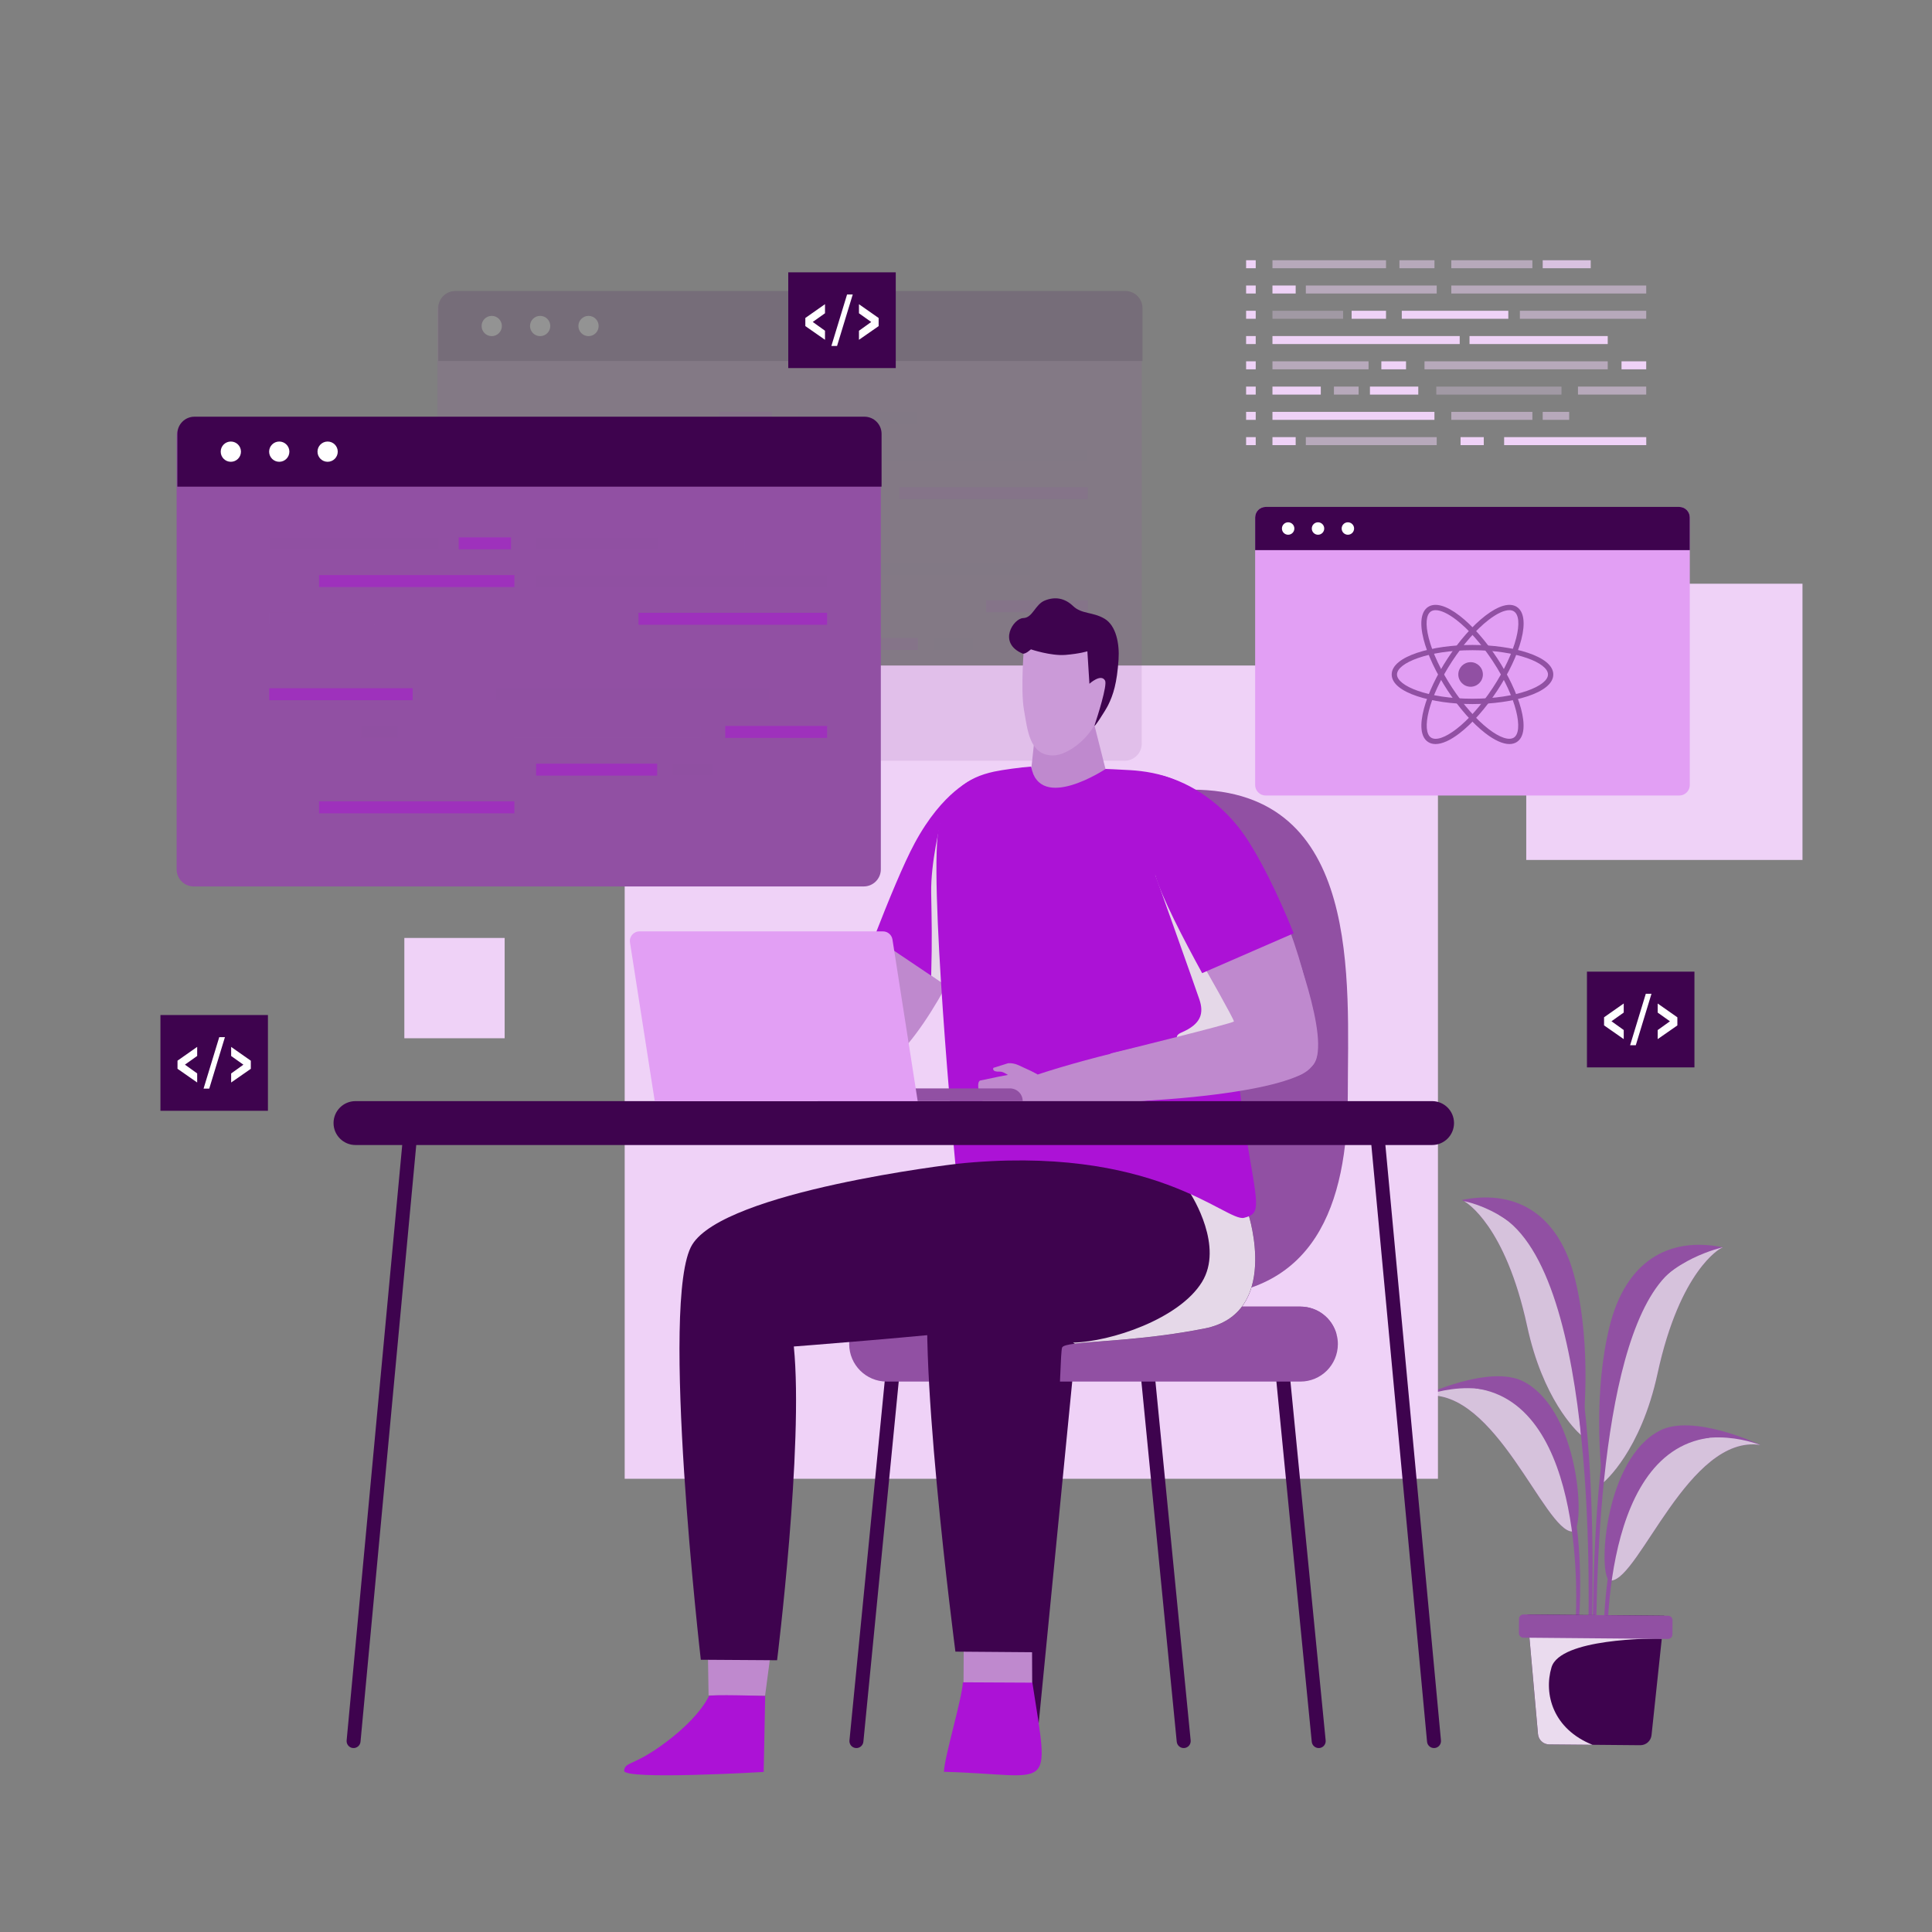 <svg id="SvgjsSvg1001" width="360" height="360" xmlns="http://www.w3.org/2000/svg" version="1.1" xmlns:xlink="http://www.w3.org/1999/xlink" xmlns:svgjs="http://svgjs.com/svgjs"><rect width="100%" height="100%" fill="#808080" stroke="none"/><defs id="SvgjsDefs1002"></defs><g id="SvgjsG1008" transform="matrix(1,0,0,1,0,0)"><svg xmlns="http://www.w3.org/2000/svg" enable-background="new 0 0 500 500" viewBox="0 0 500 500" width="360" height="360"><path fill="#9150a3" d="M407.82,395.69c-0.2,0.41-0.44,0.64-0.69,0.66c-0.08,0-0.14,0.02-0.23,0.02							c-7.21-0.16-19.89-37.29-38.16-35.16c-0.2,0.02-0.39,0.05-0.59,0.06c0,0,17.37-8.27,26.13-3.74
							C407.86,364.57,409.98,391.18,407.82,395.69z" class="color505ea3 svgShape"></path><path fill="#d6c2dc" d="M407.82,395.69c-0.2,0.41-0.44,0.64-0.69,0.66c-0.08,0-0.14,0.02-0.23,0.02
						c-7.21-0.16-19.89-37.29-38.16-35.16c0,0,20.15-7.99,29.63,8.36C404.38,379.95,406.82,389.85,407.82,395.69z" class="colorc2d2dc svgShape"></path><path fill="#9150a3" d="M408.25 418.8c-.01 0-.02 0-.03 0-.24-.01-.43-.23-.41-.47.04-.58 3.21-55.02-25.89-59.02-.24-.03-.03-1.24 0-1.48.03-.24 1.14 0 1.39.04 29.92 4.11 25.42 59.92 25.38 60.51C408.68 418.62 408.48 418.8 408.25 418.8zM455.62 373.96c0 0-.02 0-.06-.02-18.46-2.8-31.29 34.62-38.56 35.1-.13.02-.23.02-.33 0-.14-.02-.27-.08-.38-.2-2.63-2.66-.92-31.27 13.26-38.6C438.05 365.85 454.68 373.51 455.62 373.96z" class="color505ea3 svgShape"></path><path fill="#d6c2dc" d="M455.56,373.95c-18.46-2.8-31.29,34.62-38.56,35.1c-0.13,0.02-0.23,0.02-0.33,0
						c-0.14-0.02-0.27-0.08-0.38-0.2c1.25-6.47,3.54-19.64,11.18-29.02C437.76,367.21,454.35,373.52,455.56,373.95z" class="colorc2d2dc svgShape"></path><path fill="#9150a3" d="M415.56 431.5c-.23 0-.43-.18-.44-.42-.04-.59-3.47-55.85 26.45-59.97.26-.04.84.04.87.28.03.24.02.69-.22.73-29.11 4-26.25 58.32-26.22 58.9.02.24-.17.46-.41.47C415.58 431.5 415.57 431.5 415.56 431.5zM409.45 371.38v.05c-.02.13-.03.17-.03.17s-.08-.06-.23-.19c-1.49-1.31-9.91-9.44-13.96-28.24-5.63-26-15.68-31.96-16.31-32.3-.02-.02-.03-.02-.03-.02l-.58-.3c.2-.05.39-.08.58-.11 14.04-2.6 24.67 4.22 28.72 20.53C412.09 349.07 409.75 369.07 409.45 371.38z" class="color505ea3 svgShape"></path><path fill="#d6c2dc" d="M409.18,371.41c-1.49-1.31-9.91-9.44-13.96-28.24c-5.63-26-15.68-31.96-16.31-32.3
						c0.94,0.16,19.57,3.88,24.66,25.36C407.4,352.46,408.75,365.61,409.18,371.41z" class="colorc2d2dc svgShape"></path><path fill="#9150a3" d="M411.34,428.84L411.34,428.84c-0.25,0-0.44-0.2-0.44-0.44l0.01-0.32c0.33-10.78,3.06-98.36-22.84-113.59
								c-0.21-0.12,0.75-1.19,0.98-1.11c26.22,9.53,23.29,97.04,22.75,114.72l-0.01,0.29C411.78,428.64,411.59,428.84,411.34,428.84
								z" class="color505ea3 svgShape"></path><path fill="#9150a3" d="M445.89,322.81l-0.13,0.06l-0.48,0.23c0,0-10.49,5.47-16.31,32.33c-4.36,20.15-13.74,28.05-14.2,28.39
							c-0.02-0.06-0.05-0.28-0.08-0.64c0,0,0,0,0-0.02c-0.45-3.75-2.39-22.7,1.88-39.95c4.1-16.49,14.95-23.28,29.22-20.42H445.89z" class="color505ea3 svgShape"></path><path fill="#d6c2dc" d="M445.8,322.81c0,0,0,0.02-0.03,0.06l-0.48,0.23c0,0-10.49,5.47-16.31,32.33
						c-4.36,20.15-13.74,28.05-14.2,28.39c-0.02-0.06-0.05-0.28-0.08-0.64c0,0,0,0,0-0.02c2.94-26.21,7.6-39.2,11.8-47.25
						C431.71,325.98,445.8,322.81,445.8,322.81z" class="colorc2d2dc svgShape"></path><path fill="#9150a3" d="M412.65,429.88c-0.24,0-0.44-0.2-0.44-0.44c-0.18-28.89,1.19-94.03,22.99-103.61
								c0.23-0.1,1.19-1.31,1.28-1.09c0.1,0.23,0.16,1.63-0.07,1.73c-21.32,9.37-23.5,74.24-23.32,102.96
								C413.1,429.68,412.9,429.88,412.65,429.88C412.65,429.88,412.65,429.88,412.65,429.88z" class="color505ea3 svgShape"></path><path fill="#3e034e" d="M395.29,417.84l0.27,3.17l2.46,27.75c0.12,1.51,1.37,2.68,2.89,2.69l23.57,0.21
					c1.53,0.01,2.79-1.13,2.94-2.64l2.65-24.96l0-0.05l0.62-5.86L395.29,417.84z" class="color03254e svgShape"></path><path fill="#eadbee" d="M395.57,421.01l2.46,27.75c0.12,1.51,1.37,2.68,2.89,2.69l11.22,0.1c-10.19-4.06-12.68-13.11-10.61-20.05
					c2.25-7.51,26.02-7.47,28.55-7.45c0.13,0,0.22,0,0.22,0l-0.22-0.05l-22.54-4.74L395.57,421.01z" class="colordbe7ee svgShape"></path><path fill="#9150a3" d="M394.24,423.83l37.41,0.33c0.64,0.01,1.16-0.51,1.17-1.15l0.03-3.69c0.01-0.64-0.51-1.16-1.15-1.17
						l-37.41-0.33c-0.64-0.01-1.16,0.51-1.17,1.15l-0.03,3.69C393.09,423.3,393.6,423.83,394.24,423.83z" class="color505ea3 svgShape"></path><rect width="210.47" height="210.47" x="161.68" y="172.23" fill="#efd2f7" transform="rotate(180 266.91 277.467)" class="colord2e1f7 svgShape"></rect><g opacity=".15"><path fill="#9150a3" d="M117.66,196.88h173.39c2.44,0,4.43-1.98,4.43-4.43V80.32c0-2.44-1.98-4.43-4.43-4.43H117.66
						c-2.44,0-4.43,1.98-4.43,4.43v112.14C113.23,194.9,115.22,196.88,117.66,196.88z" class="color505ea3 svgShape"></path><path fill="#3e034e" d="M113.43,93.42h182.24V79.74c0-2.44-1.98-4.43-4.43-4.43H117.85c-2.44,0-4.43,1.98-4.43,4.43V93.42z" class="color03254e svgShape"></path><circle cx="152.31" cy="84.37" r="2.62" fill="#ffffff" class="colorfff svgShape"></circle><circle cx="139.79" cy="84.37" r="2.62" fill="#ffffff" class="colorfff svgShape"></circle><circle cx="127.26" cy="84.37" r="2.62" fill="#ffffff" class="colorfff svgShape"></circle><rect width="43.87" height="3.1" x="137.19" y="106.54" fill="#9150a3" opacity=".5" class="color505ea3 svgShape"></rect><rect width="13.54" height="3.1" x="186.23" y="106.54" fill="#ac12d6" opacity=".5" class="colord64e12 svgShape"></rect><rect width="3.71" height="3.1" x="127.01" y="106.54" fill="#9150a3" class="color505ea3 svgShape"></rect><rect width="18.55" height="3.1" x="241.58" y="106.54" fill="#9150a3" opacity=".8" class="color505ea3 svgShape"></rect><rect width="31.33" height="3.1" x="206.26" y="106.54" fill="#9150a3" opacity=".5" class="color505ea3 svgShape"></rect><polygon fill="#9150a3" points="188.9 165.11 186.23 165.11 137.19 165.11 137.19 168.21 186.23 168.21 188.9 168.21 199.76 168.21 199.76 165.11" class="color505ea3 svgShape"></polygon><rect width="3.71" height="3.1" x="127.01" y="165.11" fill="#9150a3" class="color505ea3 svgShape"></rect><rect width="10.23" height="3.1" x="241.58" y="165.11" fill="#9150a3" opacity=".5" class="color505ea3 svgShape"></rect><rect width="31.33" height="3.1" x="206.26" y="165.11" fill="#ac12d6" opacity=".5" class="colord64e12 svgShape"></rect><rect width="8.97" height="3.1" x="137.19" y="116.3" fill="#9150a3" class="color505ea3 svgShape"></rect><rect width="50.56" height="3.1" x="150.08" y="116.3" fill="#ac12d6" opacity=".5" class="colord64e12 svgShape"></rect><rect width="3.71" height="3.1" x="127.01" y="116.3" fill="#9150a3" class="color505ea3 svgShape"></rect><rect width="75.31" height="3.1" x="206.26" y="116.3" fill="#9150a3" opacity=".5" class="color505ea3 svgShape"></rect><rect width="8.97" height="3.1" x="137.19" y="174.87" fill="#9150a3" class="color505ea3 svgShape"></rect><rect width="8.97" height="3.1" x="209.84" y="174.87" fill="#9150a3" class="color505ea3 svgShape"></rect><rect width="50.56" height="3.1" x="150.08" y="174.87" fill="#ac12d6" opacity=".5" class="colord64e12 svgShape"></rect><rect width="3.71" height="3.1" x="127.01" y="174.87" fill="#9150a3" class="color505ea3 svgShape"></rect><rect width="54.89" height="3.1" x="226.68" y="174.87" fill="#9150a3" class="color505ea3 svgShape"></rect><g><rect width="27.29" height="3.1" x="137.19" y="126.06" fill="#9150a3" opacity=".3" class="color505ea3 svgShape"></rect><rect width="13.29" height="3.1" x="167.78" y="126.06" fill="#9150a3" class="color505ea3 svgShape"></rect><rect width="3.71" height="3.1" x="127.01" y="126.06" fill="#9150a3" class="color505ea3 svgShape"></rect><rect width="41.15" height="3.1" x="187.14" y="126.06" fill="#9150a3" class="color505ea3 svgShape"></rect><rect width="48.81" height="3.1" x="232.76" y="126.06" fill="#ac12d6" opacity=".5" class="colord64e12 svgShape"></rect></g><g><rect width="72.33" height="3.1" x="137.19" y="135.83" fill="#9150a3" class="color505ea3 svgShape"></rect><rect width="3.71" height="3.1" x="127.01" y="135.83" fill="#9150a3" class="color505ea3 svgShape"></rect><rect width="53.39" height="3.1" x="213.31" y="135.83" fill="#9150a3" class="color505ea3 svgShape"></rect></g><g><rect width="37.13" height="3.1" x="137.19" y="145.59" fill="#ac12d6" opacity=".5" class="colord64e12 svgShape"></rect><rect width="3.71" height="3.1" x="127.01" y="145.59" fill="#9150a3" class="color505ea3 svgShape"></rect><rect width="70.78" height="3.1" x="195.92" y="145.59" fill="#9150a3" opacity=".5" class="color505ea3 svgShape"></rect><rect width="9.54" height="3.1" x="272.03" y="145.59" fill="#9150a3" class="color505ea3 svgShape"></rect><rect width="9.54" height="3.1" x="179.25" y="145.59" fill="#9150a3" class="color505ea3 svgShape"></rect></g><g><rect width="18.67" height="3.1" x="137.19" y="155.35" fill="#9150a3" class="color505ea3 svgShape"></rect><rect width="18.67" height="3.1" x="174.84" y="155.35" fill="#9150a3" class="color505ea3 svgShape"></rect><rect width="3.71" height="3.1" x="127.01" y="155.35" fill="#9150a3" class="color505ea3 svgShape"></rect><rect width="48.37" height="3.1" x="200.47" y="155.35" fill="#9150a3" opacity=".3" class="color505ea3 svgShape"></rect><rect width="26.36" height="3.1" x="255.21" y="155.35" fill="#ac12d6" opacity=".5" class="colord64e12 svgShape"></rect><rect width="9.54" height="3.1" x="160.93" y="155.35" fill="#9150a3" opacity=".5" class="color505ea3 svgShape"></rect></g></g><rect width="25.96" height="25.96" x="104.65" y="242.74" fill="#efd2f7" transform="rotate(180 117.627 255.72)" class="colord2e1f7 svgShape"></rect><rect width="71.49" height="71.49" x="394.99" y="151.07" fill="#efd2f7" transform="rotate(180 430.736 186.813)" class="colord2e1f7 svgShape"></rect><path fill="#bf89ce" d="M266.86 199.33c0 0 5.69 11.57 6.07 11.31.4-.25 13.22-11.44 13.22-11.44l-4.26-16.84-3.8 0-9.75 3.1L266.86 199.33zM250.81 204.43c-13.78.55-38.33 71.2-28.74 72.56C235 285.96 273.11 208 250.81 204.43z" class="colorce9789 svgShape"></path><path fill="#3e034e" d="M341.45 452.39L341.45 452.39c1-.09 1.73-.98 1.63-1.98l-10.19-103.83c-.1-.99-.98-1.71-1.97-1.62l0 0c-1 .09-1.73.98-1.63 1.98l10.19 103.83C339.58 451.75 340.46 452.48 341.45 452.39zM306.51 452.39L306.51 452.39c1-.09 1.73-.98 1.63-1.98l-10.19-103.83c-.1-.99-.98-1.71-1.97-1.62l0 0c-1 .09-1.73.98-1.63 1.98l10.19 103.83C304.64 451.75 305.52 452.48 306.51 452.39zM221.47 452.39L221.47 452.39c-1-.09-1.73-.98-1.63-1.98l10.19-103.83c.1-.99.98-1.71 1.97-1.62h0c1 .09 1.73.98 1.63 1.98l-10.19 103.83C223.34 451.75 222.46 452.48 221.47 452.39zM266.37 452.39L266.37 452.39c-1-.09-1.73-.98-1.63-1.98l10.19-103.83c.1-.99.98-1.71 1.97-1.62l0 0c1 .09 1.73.98 1.63 1.98l-10.19 103.83C268.24 451.75 267.36 452.48 266.37 452.39z" class="color03254e svgShape"></path><path fill="#9150a3" d="M219.77,347.84c0,5.36,4.35,9.71,9.71,9.71h107.05c2.67,0,5.11-1.08,6.87-2.84
						c1.75-1.76,2.84-4.2,2.84-6.87c0-0.9-0.12-1.78-0.37-2.6c-1.12-4.09-4.88-7.09-9.34-7.09H229.48c-2.67,0-5.11,1.08-6.87,2.84
						c-1.17,1.17-2.03,2.62-2.47,4.25C219.89,346.06,219.77,346.94,219.77,347.84z" class="color505ea3 svgShape"></path><path fill="#9150a3" d="M220.14 345.24c1.12 4.09 4.88 7.09 9.34 7.09h107.05c2.67 0 5.11-1.08 6.87-2.84 1.17-1.17 2.03-2.62 2.47-4.25-1.12-4.09-4.88-7.09-9.34-7.09H229.48c-2.67 0-5.11 1.08-6.87 2.84C221.44 342.15 220.58 343.6 220.14 345.24zM348.81 283.04c0 29.01-8.77 52.52-40.39 52.52-30.07 0-40.39-23.51-40.39-52.52s-2.53-78.68 40.39-78.68C352.74 204.36 348.81 254.04 348.81 283.04z" class="color505ea3 svgShape"></path><path fill="#9150a3" d="M342.81,283.04c0,29.01-8.77,52.52-40.39,52.52c-30.07,0-40.39-23.51-40.39-52.52s-2.53-78.68,40.39-78.68
						C346.74,204.36,342.81,254.04,342.81,283.04z" class="color505ea3 svgShape"></path><path fill="#bf89ce" d="M281.74,316.4c3.88,16.87-13.88,12.68-28.41,13.11c-23.04-0.13-66.17,10.58-71.49,2.7
				c-13.08-21.32,87.23-35.47,92.67-30.03C277.01,304.75,279.7,310.93,281.74,316.4z" class="colorce9789 svgShape"></path><path fill="#bf89ce" d="M183.78,322.61c16.9-11.91,14.84,87.38,10.16,109.95c-4.68,22.57-9.3-11.67-12.29-47.82
					C178.67,348.59,177.13,327.29,183.78,322.61z" class="colorce9789 svgShape"></path><polygon fill="#bf89ce" points="199.55 427.15 198 438.86 183.38 438.76 183.19 426.76" class="colorce9789 svgShape"></polygon><path fill="#ac12d6" d="M183.44,438.96c0,0-2.05,5.03-10.74,11.65c-8.69,6.62-10.97,5.19-11.17,7.65
					c-0.2,2.47,36.11,0.32,36.11,0.32l0.39-19.67C198.02,438.91,183.44,438.43,183.44,438.96z" class="colord64e12 svgShape"></path><path fill="#3e034e" d="M181.37,429.54l19.74,0.13c0,0,6.91-55.65,4.33-81.2c0,0,31.67-2.39,55.98-5.09
				c2.4-0.26,4.72-0.53,6.94-0.81c2.92-0.36,5.66-0.71,8.12-1.07c23.23-3.36,35.81-4.13,30.78-31.74c0,0-7.42-3.72-15.63-7.8
				c-0.9-0.45-1.82-0.9-2.74-1.37h-0.01c-8.93-4.46-17.89-8.9-18.52-9.16c-1.29-0.51-23.09,9.82-23.09,9.82s-59.63,6.96-68.14,20.89
				C170.61,336.08,181.37,429.54,181.37,429.54z" class="color03254e svgShape"></path><polygon fill="#bf89ce" points="249.42 424.45 249.36 435.54 267.13 435.67 267.09 425.89" class="colorce9789 svgShape"></polygon><path fill="#ac12d6" d="M249.19,435.38c-0.23,4.38-4.8,19.36-4.9,23.16c28.25,0.72,27.45,6.4,22.89-23.07L249.19,435.38z" class="colord64e12 svgShape"></path><path fill="#3e034e" d="M247.26,427.44l21.73,0.17c5.16-36.39,5.11-77.07,5.89-78.88c0.19-0.45,1.36-0.74,3.32-0.99h0.01
				c5.9-0.73,18.87-1.01,33.56-3.92c19.62-3.87,11.37-29.41,11.37-29.41l-15.21-5.76l-13.39-8.02c0,0-49.61,11.97-53.47,26.94
				C236.49,345.27,247.26,427.44,247.26,427.44z" class="color03254e svgShape"></path><path fill="#e5d8e8" d="M277.7,347.46l0.49,0.27h0.01c5.9-0.73,18.87-1.01,33.56-3.92c19.62-3.87,11.37-29.41,11.37-29.41
				l-15.21-5.76c0.75,1.15,8.79,14,3.15,23.14C305.19,341.37,287.38,347.27,277.7,347.46z" class="colore8e4d8 svgShape"></path><path fill="#ac12d6" d="M251.91,201.63l-0.12,17.36l-0.26,34.25c0,0-0.27,0.44-0.75,1.23c-0.12,0.19-0.25,0.41-0.4,0.64
				c-0.44,0.7-0.99,1.59-1.62,2.63l-7.76-5.22l-14.77-9.94c3.78-9.75,7.69-19.17,10.46-24.31
				C244.04,204.59,251.91,201.63,251.91,201.63z" class="colord64e12 svgShape"></path><path fill="#e5d8e8" d="M251.78,218.99l-0.26,34.25c0,0-0.27,0.44-0.75,1.23c-0.12,0.19-0.25,0.4-0.4,0.64
				c-0.44,0.7-0.99,1.59-1.62,2.63l-7.76-5.22c0.27-9.65,0.12-13.94,0-21.44c-0.14-7.94,2.45-18.22,2.45-18.22
				S247.64,215.93,251.78,218.99z" class="colore8e4d8 svgShape"></path><path fill="#ac12d6" d="M266.86,198.39c-2.6,0.18-7.42,0.84-9.57,1.3c-7.12,1.53-11.79,5.07-14.17,13.79
				c-3.1,11.36,4.13,87.75,4.13,87.75c51.49-5.42,70.07,15.1,74.71,13.94c4.65-1.16,3.48-3.1,0.39-22.07
				c-3.1-18.97-6.74-70.34-9.29-81.3c-2.3-9.9-13.79-12.07-20.46-12.48c-2.86-0.18-6.45-0.32-6.45-0.32S269.06,210.36,266.86,198.39
				z" class="colord64e12 svgShape"></path><path fill="#e5d8e8" d="M298.94,226.33c0,0,10.31,28.88,11.47,32.36c1.16,3.48,0.52,6.32-4.65,8.52s8.13,6.19,8.39,5.42
				s17.42-15.74,16.39-16.65C329.51,255.07,298.94,226.33,298.94,226.33z" class="colore8e4d8 svgShape"></path><path fill="#bf89ce" d="M303.53,207.3c-9.19,10.29,24.51,77.06,32.16,71.11C351.12,275.36,321.61,193.76,303.53,207.3z" class="colorce9789 svgShape"></path><path fill="#bf89ce" d="M333.62,241.4c0,0,11.1,27.87,6.32,34.07c-4.77,6.19-50.58,10.07-50.58,10.07l-1.94-12.9
				c0,0,31.81-7.81,31.91-8.29c0.1-0.48-7.74-14.23-7.74-14.23L333.62,241.4z" class="colorce9789 svgShape"></path><path fill="#cb9ad8" d="M265.07,166.42l11.46-4.92l9.34,7.93c0,0-0.02,2.51-0.22,5.71c0.86,0.67,1.79,1.48,1.77,1.76
				c-0.04,0.48-2.71,7.79-3.02,7.89c-1.39,5.54-7.84,10.79-11.99,10.72c-6.03-0.09-6.49-6.66-7.41-11.82
				C264.06,178.54,265.07,166.42,265.07,166.42z" class="colord8a29a svgShape"></path><path fill="#3e034e" d="M286.76,182.54c1.36-2.72,2.31-5.76,2.72-11.84c0.27-3.99-0.59-8.81-3.66-10.6
				c-3.07-1.79-5.88-1.13-8.11-3.26c-2.23-2.12-4.7-2.46-7.28-1.44s-3.13,4.5-5.63,4.56c-2.5,0.06-6.7,6.39-0.17,9.18
				c0.67,0.29,2.17-1.09,2.17-1.09s5.17,1.75,8.94,1.44c3.77-0.31,5.67-0.94,5.67-0.94l0.53,8.41c0,0,3-2.75,4.05-0.82
				c0.64,1.18-2,9.42-2.7,11.49C282.83,188.97,286.06,183.93,286.76,182.54z" class="color03254e svgShape"></path><path fill="#bf89ce" d="M340.89,272.32c-0.03,2.2-1.39,4.2-3.3,5.3c-14.94,8.6-81.06,9.68-79.2,5.04
						C258.29,279.1,341.11,255.74,340.89,272.32z" class="colorce9789 svgShape"></path><path fill="#bf89ce" d="M267.89,278.65l0.68-0.58l-1.81-0.94l-0.01,0l-3.21-1.48c-0.83-0.37-1.72-0.55-2.63-0.49l-3.82,1.2
						c0,0-0.58,1.09,1.69,0.98c0.59-0.03,1.42,0.43,2.08,0.85l-2.22,0.41l-4.96,1.04c-1.37,0.35,0.08,6.72,2.72,7.12l1.39,0.3
						c1.96,0.12,3.45,0.58,5.3-0.08l4.88-2.21L267.89,278.65z" class="colorce9789 svgShape"></path><path fill="#ac12d6" d="M311.11,251.85c0,0,0,0,0-0.01c-4.7-8.57-10.61-19.92-12.17-25.5c0,0-10.32-21.22-2.65-24.72
				c1.03-0.47,3.19-1.22,4.25-0.96c7.86,1.91,16.06,7.58,21.58,15.58c3.69,5.32,8.6,15.07,12.67,25.27c0,0,0.01,0.01,0.01,0.03
				L311.11,251.85z" class="colord64e12 svgShape"></path><path fill="#3e034e" d="M371.29 452.39L371.29 452.39c.99-.09 1.72-.97 1.63-1.97l-14.44-154.69c-.09-.99-.97-1.72-1.97-1.63l0 0c-.99.09-1.72.97-1.63 1.97l14.44 154.69C369.41 451.75 370.29 452.48 371.29 452.39zM91.34 452.39L91.34 452.39c-.99-.09-1.72-.97-1.63-1.97l14.44-154.69c.09-.99.97-1.72 1.97-1.63h0c.99.09 1.72.97 1.63 1.97L93.3 450.76C93.21 451.75 92.33 452.48 91.34 452.39z" class="color03254e svgShape"></path><path fill="#3e034e" d="M92,296.33h278.62c3.14,0,5.68-2.54,5.68-5.68l0,0c0-3.14-2.54-5.68-5.68-5.68H92
				c-3.14,0-5.68,2.54-5.68,5.68l0,0C86.32,293.79,88.87,296.33,92,296.33z" class="color03254e svgShape"></path><g><path fill="#9150a3" d="M264.68,284.98h-53.04v-3.3h49.73C263.2,281.67,264.68,283.15,264.68,284.98L264.68,284.98z" class="color505ea3 svgShape"></path><path fill="#e29ff4" d="M169.45,284.98h68.05l-6.53-41.83c-0.19-1.21-1.23-2.11-2.46-2.11H165.5c-1.53,0-2.7,1.36-2.46,2.87
					L169.45,284.98z" class="color9fbff4 svgShape"></path></g><g><path fill="#9150a3" d="M50.14,229.41h173.39c2.44,0,4.43-1.98,4.43-4.43V112.85c0-2.44-1.98-4.43-4.43-4.43H50.14
						c-2.44,0-4.43,1.98-4.43,4.43v112.14C45.71,227.43,47.7,229.41,50.14,229.41z" class="color505ea3 svgShape"></path><path fill="#3e034e" d="M45.91,125.95h182.24v-13.68c0-2.44-1.98-4.43-4.43-4.43H50.33c-2.44,0-4.43,1.98-4.43,4.43V125.95z" class="color03254e svgShape"></path><circle cx="84.79" cy="116.89" r="2.62" fill="#ffffff" class="colorfff svgShape"></circle><circle cx="72.27" cy="116.89" r="2.62" fill="#ffffff" class="colorfff svgShape"></circle><circle cx="59.74" cy="116.89" r="2.62" fill="#ffffff" class="colorfff svgShape"></circle><rect width="43.87" height="3.1" x="69.67" y="139.07" fill="#9150a3" opacity=".5" class="color505ea3 svgShape"></rect><rect width="13.54" height="3.1" x="118.71" y="139.07" fill="#ac12d6" opacity=".5" class="colord64e12 svgShape"></rect><rect width="3.71" height="3.1" x="59.49" y="139.07" fill="#9150a3" class="color505ea3 svgShape"></rect><rect width="18.55" height="3.1" x="174.06" y="139.07" fill="#9150a3" opacity=".8" class="color505ea3 svgShape"></rect><rect width="31.33" height="3.1" x="138.74" y="139.07" fill="#9150a3" opacity=".5" class="color505ea3 svgShape"></rect><polygon fill="#9150a3" points="121.38 197.63 118.71 197.63 69.67 197.63 69.67 200.73 118.71 200.73 121.38 200.73 132.24 200.73 132.24 197.63" class="color505ea3 svgShape"></polygon><rect width="3.71" height="3.1" x="59.49" y="197.63" fill="#9150a3" class="color505ea3 svgShape"></rect><rect width="10.23" height="3.1" x="174.06" y="197.63" fill="#9150a3" opacity=".5" class="color505ea3 svgShape"></rect><rect width="31.33" height="3.1" x="138.74" y="197.63" fill="#ac12d6" opacity=".5" class="colord64e12 svgShape"></rect><rect width="8.97" height="3.1" x="69.67" y="148.83" fill="#9150a3" class="color505ea3 svgShape"></rect><rect width="50.56" height="3.1" x="82.56" y="148.83" fill="#ac12d6" opacity=".5" class="colord64e12 svgShape"></rect><rect width="3.71" height="3.1" x="59.49" y="148.83" fill="#9150a3" class="color505ea3 svgShape"></rect><rect width="75.31" height="3.1" x="138.74" y="148.83" fill="#9150a3" opacity=".5" class="color505ea3 svgShape"></rect><rect width="8.97" height="3.1" x="69.67" y="207.39" fill="#9150a3" class="color505ea3 svgShape"></rect><rect width="8.97" height="3.1" x="142.32" y="207.39" fill="#9150a3" class="color505ea3 svgShape"></rect><rect width="50.56" height="3.1" x="82.56" y="207.39" fill="#ac12d6" opacity=".5" class="colord64e12 svgShape"></rect><rect width="3.71" height="3.1" x="59.49" y="207.39" fill="#9150a3" class="color505ea3 svgShape"></rect><rect width="54.89" height="3.1" x="159.16" y="207.39" fill="#9150a3" class="color505ea3 svgShape"></rect><g><rect width="27.29" height="3.1" x="69.67" y="158.59" fill="#9150a3" opacity=".3" class="color505ea3 svgShape"></rect><rect width="13.29" height="3.1" x="100.26" y="158.59" fill="#9150a3" class="color505ea3 svgShape"></rect><rect width="3.71" height="3.1" x="59.49" y="158.59" fill="#9150a3" class="color505ea3 svgShape"></rect><rect width="41.15" height="3.1" x="119.62" y="158.59" fill="#9150a3" class="color505ea3 svgShape"></rect><rect width="48.81" height="3.1" x="165.24" y="158.59" fill="#ac12d6" opacity=".5" class="colord64e12 svgShape"></rect></g><g><rect width="72.33" height="3.1" x="69.67" y="168.35" fill="#9150a3" class="color505ea3 svgShape"></rect><rect width="3.71" height="3.1" x="59.49" y="168.35" fill="#9150a3" class="color505ea3 svgShape"></rect><rect width="53.39" height="3.1" x="145.79" y="168.35" fill="#9150a3" class="color505ea3 svgShape"></rect></g><g><rect width="37.13" height="3.1" x="69.67" y="178.11" fill="#ac12d6" opacity=".5" class="colord64e12 svgShape"></rect><rect width="3.71" height="3.1" x="59.49" y="178.11" fill="#9150a3" class="color505ea3 svgShape"></rect><rect width="70.78" height="3.1" x="128.4" y="178.11" fill="#9150a3" opacity=".5" class="color505ea3 svgShape"></rect><rect width="9.54" height="3.1" x="204.51" y="178.11" fill="#9150a3" class="color505ea3 svgShape"></rect><rect width="9.54" height="3.1" x="111.73" y="178.11" fill="#9150a3" class="color505ea3 svgShape"></rect></g><g><rect width="18.67" height="3.1" x="69.67" y="187.87" fill="#9150a3" class="color505ea3 svgShape"></rect><rect width="18.67" height="3.1" x="107.32" y="187.87" fill="#9150a3" class="color505ea3 svgShape"></rect><rect width="3.71" height="3.1" x="59.49" y="187.87" fill="#9150a3" class="color505ea3 svgShape"></rect><rect width="48.37" height="3.1" x="132.95" y="187.87" fill="#9150a3" opacity=".3" class="color505ea3 svgShape"></rect><rect width="26.36" height="3.1" x="187.69" y="187.87" fill="#ac12d6" opacity=".5" class="colord64e12 svgShape"></rect><rect width="9.54" height="3.1" x="93.41" y="187.87" fill="#9150a3" opacity=".5" class="color505ea3 svgShape"></rect></g></g><g><path fill="#e29ff4" d="M327.56,205.88h107.03c1.51,0,2.73-1.22,2.73-2.73v-69.22c0-1.51-1.22-2.73-2.73-2.73H327.56
						c-1.51,0-2.73,1.22-2.73,2.73v69.22C324.83,204.65,326.05,205.88,327.56,205.88z" class="color9fbff4 svgShape"></path><path fill="#3e034e" d="M324.83,142.37h112.49v-8.45c0-1.51-1.22-2.73-2.73-2.73H327.56c-1.51,0-2.73,1.22-2.73,2.73V142.37z" class="color03254e svgShape"></path><circle cx="348.83" cy="136.78" r="1.61" fill="#ffffff" class="colorfff svgShape"></circle><circle cx="341.1" cy="136.78" r="1.61" fill="#ffffff" class="colorfff svgShape"></circle><circle cx="333.37" cy="136.78" r="1.61" fill="#ffffff" class="colorfff svgShape"></circle><path fill="#9150a3" d="M390.64,192.56c-1.69,0-3.83-0.95-6.24-2.81c-3.26-2.51-6.71-6.42-9.72-10.99
							c-3.01-4.58-5.23-9.29-6.25-13.28c-1.08-4.22-0.67-7.2,1.15-8.4c1.82-1.2,4.72-0.39,8.17,2.27c3.26,2.51,6.71,6.42,9.72,10.99
							c5.65,8.59,9.1,19.04,5.1,21.68C392.02,192.38,391.37,192.56,390.64,192.56z M371.54,157.91c-0.47,0-0.88,0.11-1.21,0.32
							c-1.27,0.84-1.48,3.36-0.57,6.91c0.98,3.84,3.14,8.41,6.06,12.86c2.93,4.45,6.27,8.24,9.41,10.66
							c2.91,2.24,5.31,3.05,6.58,2.21c2.48-1.63,0.84-10.16-5.49-19.78c-2.93-4.45-6.27-8.24-9.41-10.66
							C374.76,158.78,372.88,157.91,371.54,157.91z" class="color505ea3 svgShape"></path><path fill="#9150a3" d="M371.51,192.56c-0.73,0-1.38-0.18-1.93-0.54c-4-2.63-0.55-13.09,5.1-21.68
							c3.01-4.58,6.46-8.48,9.72-10.99c3.45-2.66,6.35-3.47,8.17-2.27c1.82,1.2,2.23,4.18,1.15,8.4c-1.02,3.99-3.24,8.7-6.25,13.28
							c-3.01,4.58-6.46,8.48-9.72,10.99C375.34,191.61,373.2,192.56,371.51,192.56z M390.61,157.91c-1.34,0-3.22,0.87-5.37,2.53
							c-3.14,2.42-6.48,6.21-9.41,10.66c-6.33,9.62-7.97,18.14-5.49,19.78c1.27,0.84,3.67,0.03,6.58-2.21
							c3.14-2.42,6.48-6.21,9.41-10.66c2.93-4.45,5.08-9.02,6.06-12.86c0.91-3.56,0.7-6.08-0.57-6.91
							C391.49,158.01,391.08,157.91,390.61,157.91z" class="color505ea3 svgShape"></path><path fill="#9150a3" d="M381.08,182.21c-10.28,0-20.91-2.86-20.91-7.65s10.63-7.65,20.91-7.65c10.28,0,20.91,2.86,20.91,7.65
							S391.36,182.21,381.08,182.21z M381.08,168.27c-11.52,0-19.54,3.31-19.54,6.28s8.03,6.28,19.54,6.28s19.54-3.31,19.54-6.28
							S392.59,168.27,381.08,168.27z" class="color505ea3 svgShape"></path><circle cx="380.59" cy="174.55" r="3.18" fill="#9150a3" class="color505ea3 svgShape"></circle></g><g><rect width="29.39" height="2.07" x="329.31" y="67.35" fill="#efd2f7" opacity=".5" class="colord2e1f7 svgShape"></rect><rect width="9.07" height="2.07" x="362.17" y="67.35" fill="#efd2f7" opacity=".5" class="colord2e1f7 svgShape"></rect><rect width="2.49" height="2.07" x="322.49" y="67.35" fill="#efd2f7" class="colord2e1f7 svgShape"></rect><rect width="12.43" height="2.07" x="399.25" y="67.35" fill="#efd2f7" opacity=".8" class="colord2e1f7 svgShape"></rect><rect width="20.99" height="2.07" x="375.59" y="67.35" fill="#efd2f7" opacity=".5" class="colord2e1f7 svgShape"></rect><polygon fill="#efd2f7" points="363.96 106.59 362.17 106.59 329.31 106.59 329.31 108.66 362.17 108.66 363.96 108.66 371.23 108.66 371.23 106.59" class="colord2e1f7 svgShape"></polygon><rect width="2.49" height="2.07" x="322.49" y="106.59" fill="#efd2f7" class="colord2e1f7 svgShape"></rect><rect width="6.85" height="2.07" x="399.25" y="106.59" fill="#efd2f7" opacity=".5" class="colord2e1f7 svgShape"></rect><rect width="20.99" height="2.07" x="375.59" y="106.59" fill="#efd2f7" opacity=".5" class="colord2e1f7 svgShape"></rect><rect width="6.01" height="2.07" x="329.31" y="73.89" fill="#efd2f7" class="colord2e1f7 svgShape"></rect><rect width="33.87" height="2.07" x="337.95" y="73.89" fill="#efd2f7" opacity=".5" class="colord2e1f7 svgShape"></rect><rect width="2.49" height="2.07" x="322.49" y="73.89" fill="#efd2f7" class="colord2e1f7 svgShape"></rect><rect width="50.45" height="2.07" x="375.59" y="73.89" fill="#efd2f7" opacity=".5" class="colord2e1f7 svgShape"></rect><rect width="6.01" height="2.07" x="329.31" y="113.13" fill="#efd2f7" class="colord2e1f7 svgShape"></rect><rect width="6.01" height="2.07" x="377.99" y="113.13" fill="#efd2f7" class="colord2e1f7 svgShape"></rect><rect width="33.87" height="2.07" x="337.95" y="113.13" fill="#efd2f7" opacity=".5" class="colord2e1f7 svgShape"></rect><rect width="2.49" height="2.07" x="322.49" y="113.13" fill="#efd2f7" class="colord2e1f7 svgShape"></rect><rect width="36.78" height="2.07" x="389.27" y="113.13" fill="#efd2f7" class="colord2e1f7 svgShape"></rect><g><rect width="18.28" height="2.07" x="329.31" y="80.43" fill="#efd2f7" opacity=".3" class="colord2e1f7 svgShape"></rect><rect width="8.9" height="2.07" x="349.8" y="80.43" fill="#efd2f7" class="colord2e1f7 svgShape"></rect><rect width="2.49" height="2.07" x="322.49" y="80.43" fill="#efd2f7" class="colord2e1f7 svgShape"></rect><rect width="27.57" height="2.07" x="362.78" y="80.43" fill="#efd2f7" class="colord2e1f7 svgShape"></rect><rect width="32.7" height="2.07" x="393.34" y="80.43" fill="#efd2f7" opacity=".5" class="colord2e1f7 svgShape"></rect></g><g><rect width="48.46" height="2.07" x="329.31" y="86.97" fill="#efd2f7" class="colord2e1f7 svgShape"></rect><rect width="2.49" height="2.07" x="322.49" y="86.97" fill="#efd2f7" class="colord2e1f7 svgShape"></rect><rect width="35.77" height="2.07" x="380.31" y="86.97" fill="#efd2f7" class="colord2e1f7 svgShape"></rect></g><g><rect width="24.87" height="2.07" x="329.31" y="93.51" fill="#efd2f7" opacity=".5" class="colord2e1f7 svgShape"></rect><rect width="2.49" height="2.07" x="322.49" y="93.51" fill="#efd2f7" class="colord2e1f7 svgShape"></rect><rect width="47.42" height="2.07" x="368.66" y="93.51" fill="#efd2f7" opacity=".5" class="colord2e1f7 svgShape"></rect><rect width="6.39" height="2.07" x="419.65" y="93.51" fill="#efd2f7" class="colord2e1f7 svgShape"></rect><rect width="6.39" height="2.07" x="357.49" y="93.51" fill="#efd2f7" class="colord2e1f7 svgShape"></rect></g><g><rect width="12.51" height="2.07" x="329.31" y="100.05" fill="#efd2f7" class="colord2e1f7 svgShape"></rect><rect width="12.51" height="2.07" x="354.54" y="100.05" fill="#efd2f7" class="colord2e1f7 svgShape"></rect><rect width="2.49" height="2.07" x="322.49" y="100.05" fill="#efd2f7" class="colord2e1f7 svgShape"></rect><rect width="32.4" height="2.07" x="371.71" y="100.05" fill="#efd2f7" opacity=".3" class="colord2e1f7 svgShape"></rect><rect width="17.66" height="2.07" x="408.38" y="100.05" fill="#efd2f7" opacity=".5" class="colord2e1f7 svgShape"></rect><rect width="6.39" height="2.07" x="345.22" y="100.05" fill="#efd2f7" opacity=".5" class="colord2e1f7 svgShape"></rect></g></g><g><rect width="27.82" height="24.78" x="204" y="70.48" fill="#3e034e" class="color03254e svgShape"></rect><path fill="#ffffff" d="M213.51 87.94l-5.09-3.55v-2.1l5.09-3.57v2.35l-3.17 2.25 3.17 2.27V87.94zM215.16 89.53l4.06-13.32h1.47l-4.06 13.32H215.16zM222.3 87.94V85.6l3.17-2.27-3.17-2.25v-2.35l5.09 3.57v2.1L222.3 87.94z" class="colorfff svgShape"></path></g><g><rect width="27.82" height="24.78" x="41.52" y="262.69" fill="#3e034e" class="color03254e svgShape"></rect><path fill="#ffffff" d="M51.03 280.15l-5.09-3.55v-2.1l5.09-3.57v2.35l-3.17 2.25 3.17 2.27V280.15zM52.68 281.74l4.06-13.32h1.47l-4.06 13.32H52.68zM59.82 280.15v-2.34l3.17-2.27-3.17-2.25v-2.35l5.09 3.57v2.1L59.82 280.15z" class="colorfff svgShape"></path></g><g><rect width="27.82" height="24.78" x="410.7" y="251.46" fill="#3e034e" class="color03254e svgShape"></rect><path fill="#ffffff" d="M420.22 268.92l-5.09-3.55v-2.1l5.09-3.57v2.35l-3.17 2.25 3.17 2.27V268.92zM421.87 270.51l4.06-13.32h1.47l-4.06 13.32H421.87zM429.01 268.92v-2.34l3.17-2.27-3.17-2.25v-2.35l5.09 3.57v2.1L429.01 268.92z" class="colorfff svgShape"></path></g><path fill="#ac12d6" d="M308.67,252.92c0.21-0.1,0.47-0.21,0.77-0.34L308.67,252.92z" class="colord64e12 svgShape"></path></svg></g></svg>